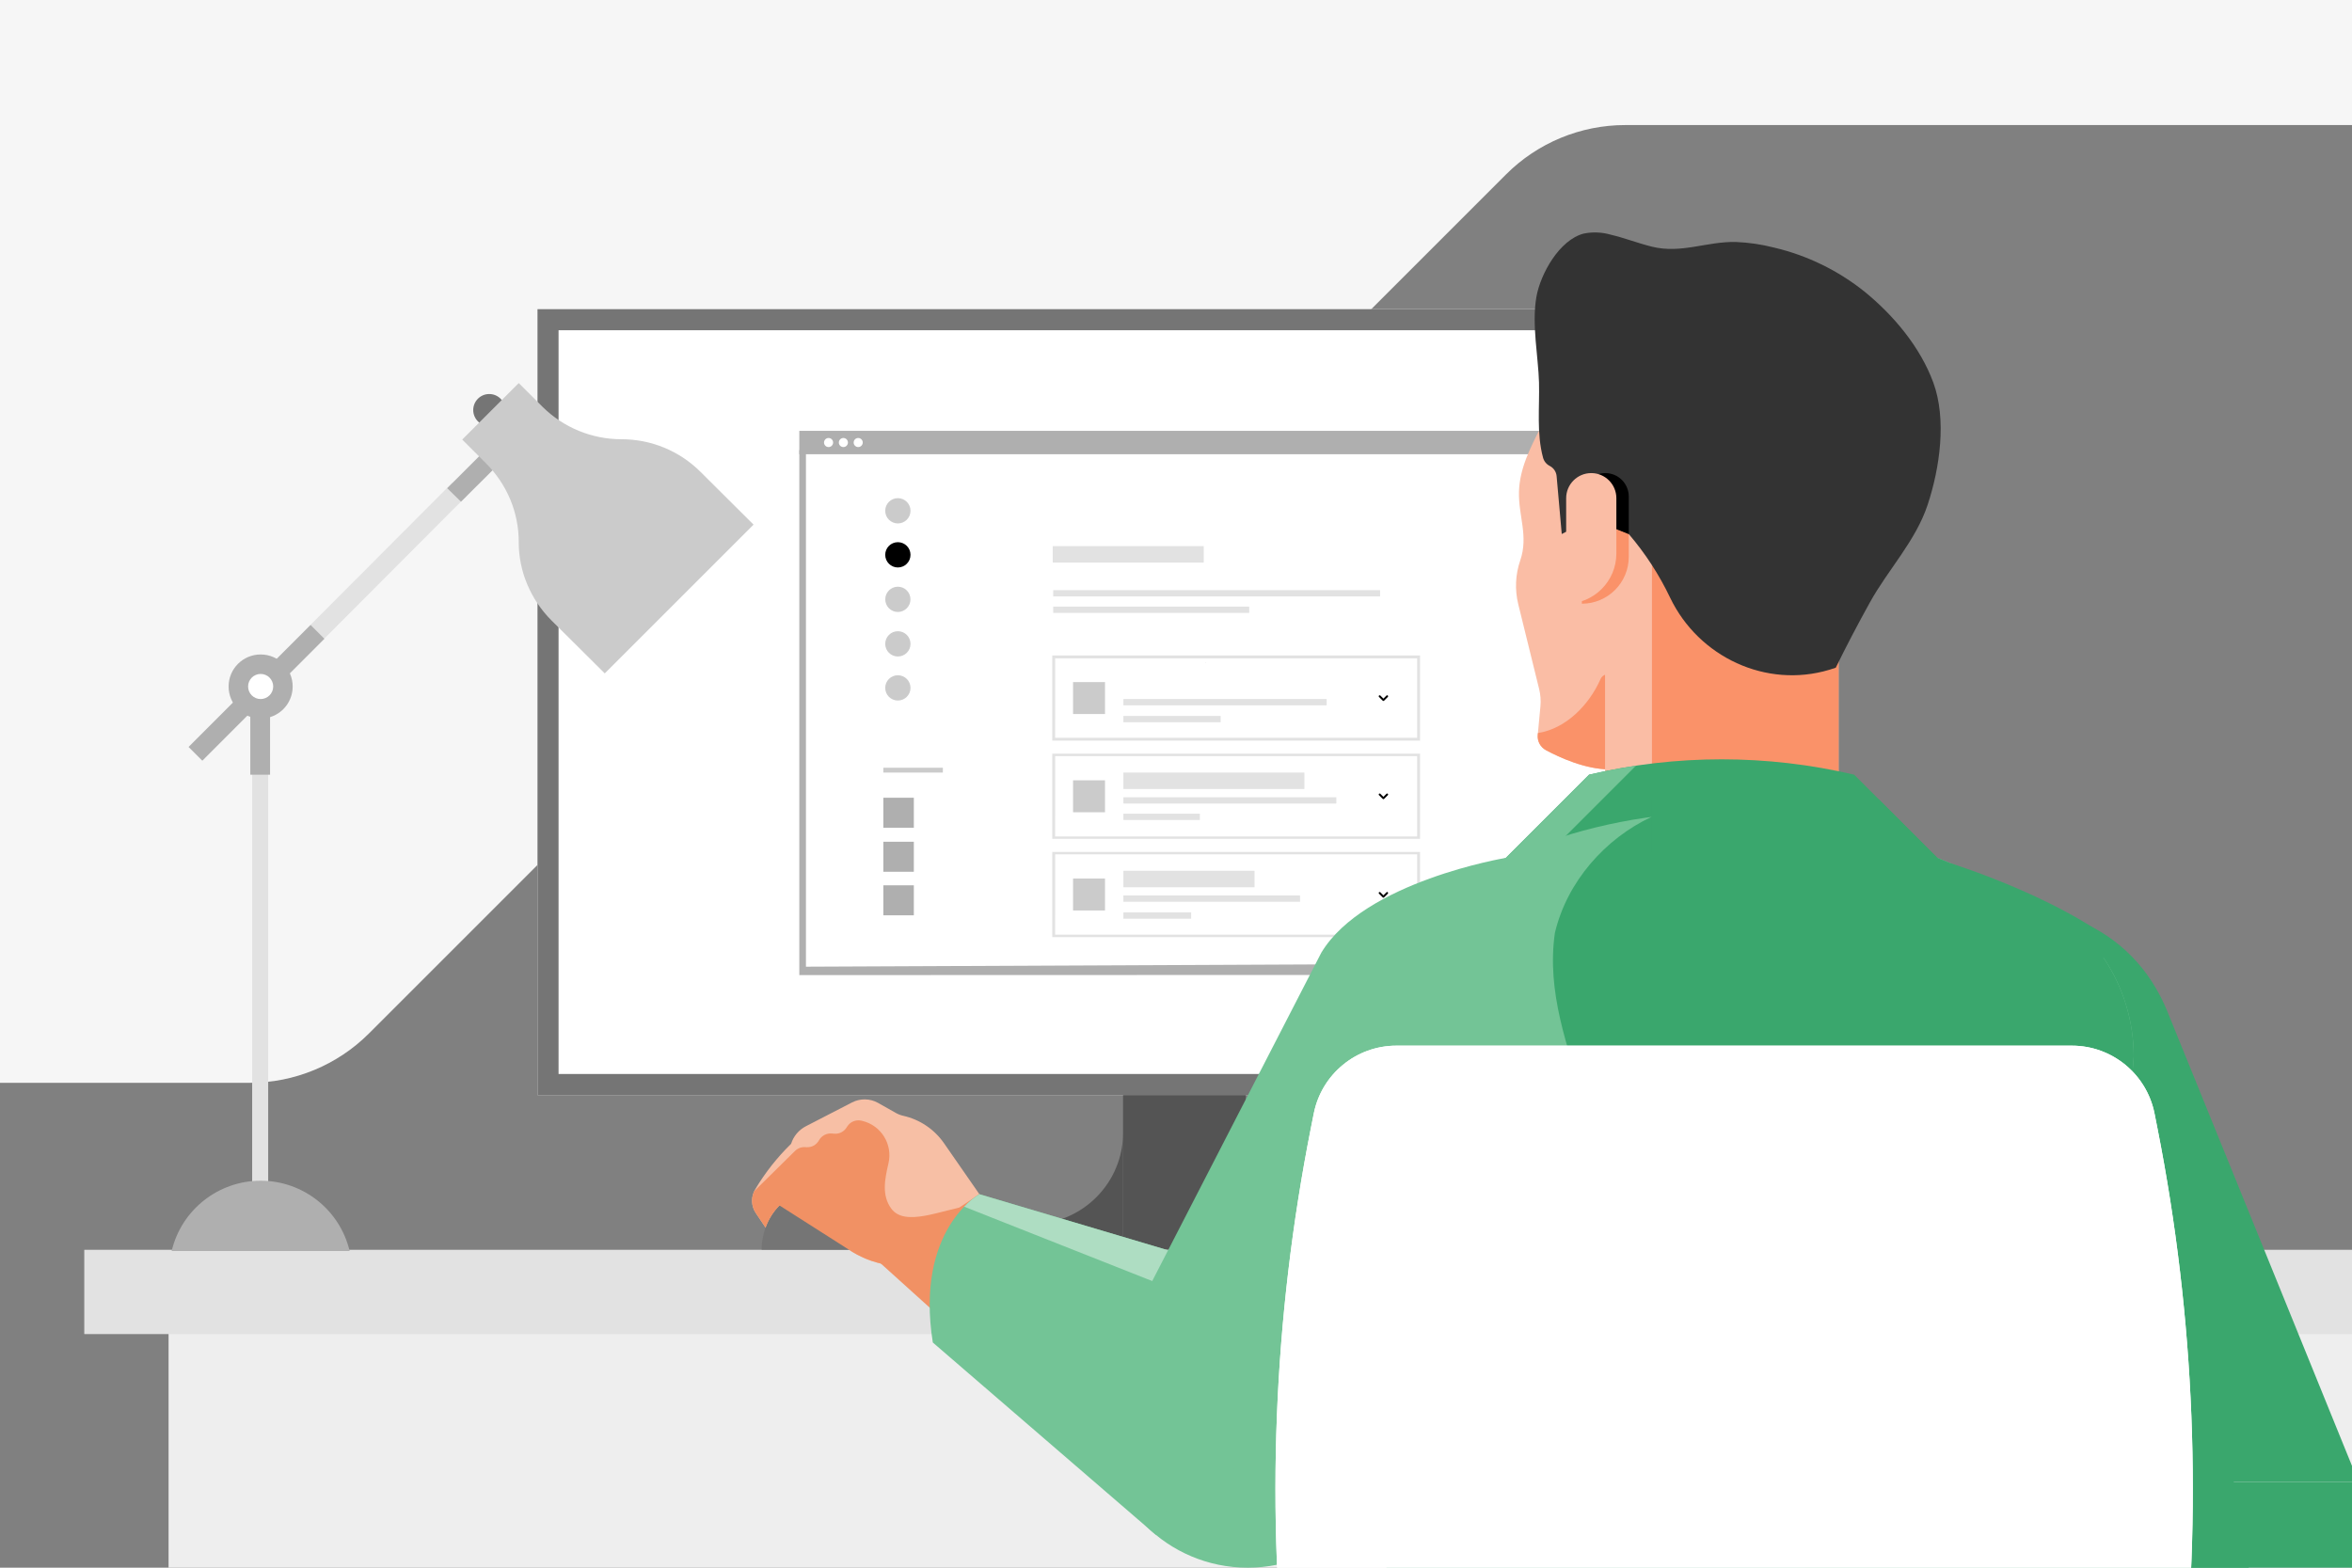 <svg width="558" height="372" viewBox="0 0 558 372" fill="none" xmlns="http://www.w3.org/2000/svg">
<rect x="0" y="0" width="558" height="372" fill="#808080" stroke="none"/>
<g clip-path="url(#clip0)">
<path d="M-45.544 256.942H59.256C69.865 256.942 80.039 252.727 87.54 245.226L208.44 124.326C215.942 116.824 226.116 112.61 236.725 112.61H269.5C280.109 112.613 290.285 108.401 297.789 100.9L357.299 41.39C364.8 33.889 374.974 29.674 385.583 29.674H577.6V-17.8H-45.668L-45.544 256.942Z" fill="#F6F6F6"/>
<path d="M434.486 73.361H127.515V259.85H434.486V73.361Z" fill="white"/>
<path d="M189.841 108.558H382.276V227.494L189.841 228.306V108.558Z" fill="white"/>
<path d="M213.014 124.207C214.671 124.207 216.014 122.864 216.014 121.207C216.014 119.55 214.671 118.207 213.014 118.207C211.357 118.207 210.014 119.55 210.014 121.207C210.014 122.864 211.357 124.207 213.014 124.207Z" fill="#CBCBCB"/>
<path d="M213.014 134.656C214.671 134.656 216.014 133.313 216.014 131.656C216.014 129.999 214.671 128.656 213.014 128.656C211.357 128.656 210.014 129.999 210.014 131.656C210.014 133.313 211.357 134.656 213.014 134.656Z" fill="black"/>
<path d="M213.013 145.219C214.665 145.219 216.003 143.876 216.003 142.219C216.003 140.562 214.665 139.219 213.013 139.219C211.362 139.219 210.023 140.562 210.023 142.219C210.023 143.876 211.362 145.219 213.013 145.219Z" fill="#CBCBCB"/>
<path d="M213.014 155.782C214.671 155.782 216.014 154.439 216.014 152.782C216.014 151.125 214.671 149.782 213.014 149.782C211.357 149.782 210.014 151.125 210.014 152.782C210.014 154.439 211.357 155.782 213.014 155.782Z" fill="#CBCBCB"/>
<path d="M213.014 166.231C214.671 166.231 216.014 164.888 216.014 163.231C216.014 161.574 214.671 160.231 213.014 160.231C211.357 160.231 210.014 161.574 210.014 163.231C210.014 164.888 211.357 166.231 213.014 166.231Z" fill="#CBCBCB"/>
<path d="M223.691 182.176H209.568V183.324H223.691V182.176Z" fill="#CBCBCB"/>
<path d="M216.802 189.295H209.568V196.414H216.802V189.295Z" fill="#AFAFAF"/>
<path d="M216.802 199.743H209.568V206.862H216.802V199.743Z" fill="#AFAFAF"/>
<path d="M216.802 210.077H209.568V217.196H216.802V210.077Z" fill="#AFAFAF"/>
<path d="M336.9 175.746H249.641V155.538H336.9V175.746ZM250.327 175.057H336.211V156.227H250.33L250.327 175.057Z" fill="#E2E2E2"/>
<path d="M262.156 161.853H254.578V169.431H262.156V161.853Z" fill="#CBCBCB"/>
<path d="M262.156 185.161H254.578V192.739H262.156V185.161Z" fill="#CBCBCB"/>
<path d="M262.156 208.469H254.578V216.047H262.156V208.469Z" fill="#CBCBCB"/>
<path d="M327.416 140.038H249.87V141.531H327.416V140.038Z" fill="#E2E2E2"/>
<path d="M296.371 143.941H249.87V145.434H296.371V143.941Z" fill="#E2E2E2"/>
<path d="M314.743 165.872H266.519V167.365H314.743V165.872Z" fill="#E2E2E2"/>
<path d="M285.579 129.589H249.756V133.493H285.579V129.589Z" fill="#E2E2E2"/>
<path d="M289.597 169.89H266.519V171.383H289.597V169.89Z" fill="#E2E2E2"/>
<path d="M336.9 199.054H249.641V178.846H336.9V199.054ZM250.327 198.48H336.211V179.42H250.33L250.327 198.48Z" fill="#E2E2E2"/>
<path d="M317.039 189.18H266.519V190.673H317.039V189.18Z" fill="#E2E2E2"/>
<path d="M309.461 183.324H266.519V187.228H309.461V183.324Z" fill="#E2E2E2"/>
<path d="M284.66 193.084H266.519V194.577H284.66V193.084Z" fill="#E2E2E2"/>
<path d="M336.9 222.362H249.641V202.154H336.9V222.362ZM250.327 221.788H336.211V202.728H250.33L250.327 221.788Z" fill="#E2E2E2"/>
<path d="M308.428 212.488H266.519V213.981H308.428V212.488Z" fill="#E2E2E2"/>
<path d="M297.635 206.632H266.519V210.536H297.635V206.632Z" fill="#E2E2E2"/>
<path d="M282.594 216.507H266.519V218H282.594V216.507Z" fill="#E2E2E2"/>
<path d="M329.093 211.897L328.207 212.782L327.323 211.897" stroke="black" stroke-width="0.459" stroke-linecap="round" stroke-linejoin="round"/>
<path d="M329.093 188.524L328.207 189.409L327.323 188.524" stroke="black" stroke-width="0.459" stroke-linecap="round" stroke-linejoin="round"/>
<path d="M329.093 165.216L328.207 166.101L327.323 165.216" stroke="black" stroke-width="0.459" stroke-linecap="round" stroke-linejoin="round"/>
<path d="M383.007 107.615V228.527L191.207 229.388V107.615H383.007ZM189.633 106.815V231.386L384.599 231.327V106.753L189.633 106.815Z" fill="#AFAFAF"/>
<path d="M383.959 102.235H189.634V107.783H383.959V102.235Z" fill="#AFAFAF"/>
<path d="M196.573 106.086C197.168 106.086 197.65 105.604 197.65 105.009C197.65 104.414 197.168 103.932 196.573 103.932C195.978 103.932 195.496 104.414 195.496 105.009C195.496 105.604 195.978 106.086 196.573 106.086Z" fill="white"/>
<path d="M200.09 106.086C200.685 106.086 201.167 105.604 201.167 105.009C201.167 104.414 200.685 103.932 200.09 103.932C199.495 103.932 199.013 104.414 199.013 105.009C199.013 105.604 199.495 106.086 200.09 106.086Z" fill="white"/>
<path d="M203.605 106.086C204.2 106.086 204.682 105.604 204.682 105.009C204.682 104.414 204.2 103.932 203.605 103.932C203.011 103.932 202.528 104.414 202.528 105.009C202.528 105.604 203.011 106.086 203.605 106.086Z" fill="white"/>
<path d="M665.918 314.567H39.994V374.404H665.918V314.567Z" fill="#EEEEEE"/>
<path d="M260.076 284.115C256.001 288.192 250.472 290.481 244.708 290.48C240.048 290.481 235.679 292.751 233 296.564H266.444V268.782C266.451 274.538 264.159 280.058 260.076 284.115Z" fill="#545454"/>
<path d="M323.901 292.1C321.859 291.038 319.592 290.483 317.29 290.482C305.3 290.483 295.575 280.772 295.557 268.782V296.564H329.001C327.678 294.694 325.93 293.164 323.901 292.1Z" fill="#545454"/>
<path d="M295.559 259.85H266.441V268.782V296.564H295.559V268.782V259.85Z" fill="#545454"/>
<path d="M429.486 78.361V254.85H132.516V78.361H429.486ZM434.486 73.361H127.516V259.85H434.486V73.361Z" fill="#757575"/>
<path d="M285.941 157.163V157.304C285.976 157.233 285.976 157.2 285.941 157.163Z" fill="black"/>
<path d="M595.918 296.567H19.994V316.567H595.918V296.567Z" fill="#E2E2E2"/>
<path d="M119.872 97.3C119.872 95.201 118.171 93.5 116.072 93.5C113.973 93.5 112.272 95.201 112.272 97.3C112.272 99.399 113.973 101.1 116.072 101.1C118.156 101.066 119.838 99.384 119.872 97.3Z" fill="#757575"/>
<path d="M62.105 159.857L44.735 177.246L48.003 180.51L65.372 163.121L62.105 159.857Z" fill="#AFAFAF"/>
<path d="M62.139 159.839L107.351 114.5L110.614 117.767L65.402 163.107L62.139 159.839Z" fill="#E2E2E2"/>
<path d="M63.626 290.452V163.945H59.826V290.452H63.626Z" fill="#E2E2E2"/>
<path d="M67.573 160.966L76.958 151.581L73.681 148.3L64.3 157.689L67.573 160.966Z" fill="#AFAFAF"/>
<path d="M59.38 169.158V183.831H64.072V169.158H59.38Z" fill="#AFAFAF"/>
<path d="M69.435 162.9C69.435 158.703 66.032 155.3 61.835 155.3C57.638 155.3 54.235 158.703 54.235 162.9C54.235 167.097 57.638 170.5 61.835 170.5C66.022 170.511 69.424 167.125 69.435 162.938C69.435 162.925 69.435 162.913 69.435 162.9Z" fill="#AFAFAF"/>
<path d="M64.817 162.9C64.817 161.255 63.483 159.921 61.838 159.921C60.193 159.921 58.859 161.255 58.859 162.9C58.859 164.545 60.193 165.879 61.838 165.879C63.481 165.874 64.812 164.543 64.817 162.9Z" fill="white"/>
<path d="M109.37 119.05L125.383 103.111L122.106 99.834L106.093 115.847L109.37 119.05Z" fill="#AFAFAF"/>
<path d="M166.124 111.9C161.151 106.973 154.429 104.215 147.429 104.229C140.431 104.228 133.715 101.472 128.734 96.557L123.073 90.9L118.6 95.365L114.131 99.834L109.662 104.303L115.323 109.964C117.774 112.418 119.722 115.328 121.058 118.529C122.388 121.714 123.071 125.132 123.069 128.584C123.052 132.037 123.736 135.458 125.08 138.639C126.416 141.84 128.364 144.75 130.815 147.204L143.477 159.791L178.777 124.491L166.124 111.9Z" fill="#CBCBCB"/>
<path d="M61.838 280.174C51.786 280.176 43.049 287.079 40.722 296.858H82.954C80.627 287.078 71.891 280.176 61.838 280.174Z" fill="#AFAFAF"/>
<path d="M184.935 286.051L201.4 296.543C201.4 296.543 212.865 304.774 221.1 296.543C222.586 295.056 232.355 283.37 232.355 283.37L223.955 271.27C221.664 267.971 218.217 265.651 214.298 264.77C213.676 264.63 213.077 264.4 212.522 264.086L208.335 261.719C206.422 260.638 204.093 260.593 202.141 261.601L191.184 267.252C189.508 268.117 188.247 269.617 187.684 271.417C184.407 274.614 181.558 278.222 179.207 282.15C178.121 283.897 178.157 286.118 179.297 287.83L181.64 291.317C182.33 289.337 183.456 287.537 184.935 286.051Z" fill="#F7BFA5"/>
<path d="M197.029 280.918C188.01 280.918 180.699 287.918 180.699 296.543H213.358C213.358 287.913 206.047 280.918 197.029 280.918Z" fill="#757575"/>
<path d="M274.22 302.312L232.352 283.37L208.392 299.303L247.674 334.764L274.22 302.312Z" fill="#F19164"/>
<path d="M211.424 286.759C209.149 283.599 209.894 279.879 210.788 276.033C211.838 271.522 209.032 267.014 204.521 265.964C204.434 265.944 204.347 265.925 204.26 265.908C203.016 265.66 201.745 266.189 201.044 267.247L200.789 267.631C200.155 268.587 199.049 269.119 197.906 269.017L197.32 268.965C196.061 268.872 194.865 269.527 194.266 270.639C193.677 271.683 192.543 272.299 191.347 272.224L191.013 272.203C190.126 272.147 189.256 272.472 188.623 273.096L178.948 282.639C178.136 284.307 178.269 286.28 179.296 287.825L181.64 291.312C182.332 289.333 183.46 287.536 184.94 286.051L201.4 296.543C201.4 296.543 212.865 304.774 221.1 296.543C222.106 295.537 226.9 289.868 229.895 286.303L229.801 286.159C223.463 287.024 214.68 291.285 211.424 286.759Z" fill="#F19164"/>
<path d="M296.016 372C315.005 372 330.399 356.606 330.399 337.617C330.399 318.628 315.005 303.234 296.016 303.234C277.027 303.234 261.633 318.628 261.633 337.617C261.633 356.606 277.027 372 296.016 372Z" fill="#73C496"/>
<path d="M221.306 318.567L274.219 364.209L299.919 303.456L232.351 283.37C232.351 283.37 217.06 291.777 221.306 318.567Z" fill="#73C496"/>
<path d="M299.915 303.456L232.351 283.37C231.02 284.192 229.807 285.19 228.743 286.337L295.917 312.908L299.915 303.456Z" fill="#AEDDC2"/>
<path d="M382.95 240.5L313.476 226.063L265.969 318.341L299.157 355.869C301.427 354.637 303.385 352.9 304.879 350.793L382.95 240.5Z" fill="#73C496"/>
<path d="M370.294 92.224L365.469 101.556C363.023 106.289 360.496 111.287 360.369 116.73C360.231 122.436 362.654 127.214 360.669 132.982C359.516 136.333 359.354 139.946 360.201 143.387L365.152 163.496C365.485 164.846 365.588 166.242 365.458 167.626L364.823 174.383C364.683 175.878 365.454 177.311 366.779 178.019C369.96 179.727 376.128 182.572 381.913 182.572H410.513V95.67L370.294 92.224Z" fill="#FABDA5"/>
<path d="M396.837 170.312C394.905 170.931 392.942 171.45 390.957 171.867C389.705 172.156 387.037 173.336 385.838 172.499C384.712 171.713 384.659 168.277 384.416 166.984C384.077 165.172 383.708 163.346 383.342 161.518C383.133 160.483 382.124 159.813 381.089 160.023C380.465 160.149 379.944 160.578 379.701 161.166L379.67 161.238C377.026 167.206 371.559 172.916 364.861 173.944L364.82 174.383C364.68 175.878 365.45 177.312 366.775 178.019C369.956 179.727 376.124 182.572 381.909 182.572H384.858C385.635 182.046 386.402 181.525 387.158 181.017C390.341 178.872 395.968 174.188 396.837 170.312Z" fill="#FA9269"/>
<path d="M436.195 132.531H380.792V195.976H436.195V132.531Z" fill="#FABDA5"/>
<path d="M436.196 132.531H391.915V195.976H436.196V132.531Z" fill="#FA9269"/>
<path d="M380.853 112.261C383.926 112.261 386.417 114.752 386.417 117.825V132.125C386.417 138.271 381.435 143.253 375.289 143.253V117.825C375.289 114.752 377.78 112.261 380.853 112.261Z" fill="#FA9269"/>
<path d="M364.507 70.429C363.355 76.941 364.971 84.808 365.122 90.754C365.272 96.654 364.522 102.831 366.077 108.592C366.299 109.439 366.871 110.151 367.65 110.55C368.583 111.021 369.206 111.941 369.298 112.982L370.516 126.722L377.441 123.148L386.417 126.722C390.345 131.316 393.65 136.408 396.248 141.866C403.032 155.947 419.02 163.42 433.993 158.936C434.504 158.783 435.015 158.619 435.525 158.445C438.078 153.214 440.795 148.057 443.614 142.965C447.959 135.117 454.474 128.393 457.333 119.756C460.205 111.08 461.881 99.495 458.659 90.756C455.559 82.339 449.269 74.843 442.398 69.241C436.088 64.175 428.724 60.587 420.845 58.741C417.904 57.988 414.892 57.546 411.859 57.422C404.93 57.252 398.902 60.26 391.927 58.538C388.612 57.72 385.419 56.457 382.095 55.677C380.026 55.084 377.844 54.998 375.734 55.427C369.963 56.911 365.473 64.966 364.507 70.429Z" fill="#333333"/>
<path d="M380.853 112.261C377.78 112.261 375.289 114.752 375.289 117.825V124.259L377.441 123.148L386.417 126.722V117.822C386.415 114.75 383.925 112.261 380.853 112.261Z" fill="black"/>
<path d="M377.519 112.261C380.808 112.261 383.474 114.927 383.474 118.216V131.345C383.474 137.922 378.142 143.254 371.565 143.254V118.216C371.565 114.928 374.231 112.262 377.519 112.261Z" fill="#FABDA5"/>
<path d="M565.789 367.018L559.558 351.678H493.63L498.687 360.105L418.832 375.938C409.456 377.798 403.363 386.906 405.223 396.282C406.874 404.604 414.314 410.503 422.794 410.211L544.678 406.006C547.666 405.892 550.611 405.264 553.385 404.148C566.415 398.855 572.687 384 567.394 370.97L565.789 367.018Z" fill="#3AA76D"/>
<path d="M514.07 239.7C513.326 237.9 512.455 236.155 511.463 234.478C500.995 216.416 477.867 210.259 459.805 220.727C441.743 231.195 435.586 254.323 446.054 272.385C446.246 272.717 446.443 273.045 446.646 273.371L493.631 351.676H559.558L514.07 239.7Z" fill="#3AA76D"/>
<path d="M413.801 404.963L498.241 403.781C518.131 403.501 534.027 387.15 533.748 367.261C533.672 361.849 532.377 356.524 529.959 351.681L480.359 252.353L413.801 404.963Z" fill="#3AA76D"/>
<path d="M510.348 313.9C510.931 316.964 512.556 319.731 514.948 321.733C517.709 323.869 521.519 323.138 522.548 326.525C523.468 329.544 520.809 332.654 523.705 335.383C526.567 338.083 530.169 335.92 529.862 340.863C529.747 342.726 528.442 344.025 528.713 346.173C528.969 348.204 530.935 349.092 529.759 351.263C523.568 351.215 516.909 349.669 510.693 349.035C506.901 336.169 513.343 324.222 510.348 313.9Z" fill="#3AA76D"/>
<path d="M439.887 183.824C419.205 178.965 397.679 178.965 376.997 183.824L349.673 211.148H467.211L439.887 183.824Z" fill="#3AA76D"/>
<path d="M361.673 208.148L388.122 181.7C384.389 182.259 380.68 182.968 376.997 183.825L349.673 211.149H467.21L464.21 208.149L361.673 208.148Z" fill="#73C496"/>
<path d="M493.152 450.01L322.161 437.2C317.549 436.854 314.09 432.834 314.437 428.221C314.503 427.345 314.706 426.485 315.039 425.672L322.75 406.867C328.54 392.745 330.361 377.309 328.015 362.228L310.666 250.689C310.666 233.658 320.982 218.324 336.758 211.906L361.109 202C391.456 189.654 425.426 189.654 455.773 202L480.124 211.906C495.9 218.324 506.216 233.658 506.216 250.689L495.041 399.07C494.128 411.189 495.864 423.361 500.128 434.741L501.619 438.721C503.242 443.052 501.047 447.878 496.716 449.501C495.579 449.927 494.363 450.101 493.152 450.01Z" fill="#73C496"/>
<path d="M500.128 434.741C495.864 423.361 494.128 411.189 495.04 399.07L506.216 250.689C506.216 233.658 495.9 218.324 480.124 211.906L455.773 202C435.793 193.878 414.057 191.039 392.661 193.756C392.399 193.969 392.151 194.194 391.885 194.403C392.151 194.194 392.399 193.969 392.661 193.756C392.367 193.793 392.072 193.82 391.778 193.856C380.905 198.956 371.771 209.133 368.885 221.399C366.885 235.399 371.885 248.399 375.885 261.399C377.885 268.399 378.885 277.399 374.885 282.399C359.885 305.399 338.885 320.399 332.885 346.399C331.477 353.441 330.128 360.543 328.669 367.594C329.873 380.968 327.843 394.435 322.75 406.859L315.039 425.664C313.285 429.944 315.332 434.835 319.612 436.59C320.425 436.923 321.285 437.126 322.161 437.192L493.152 450.01C497.764 450.355 501.783 446.896 502.129 442.283C502.22 441.073 502.046 439.857 501.62 438.721L500.128 434.741Z" fill="#3AA76D"/>
<path d="M462.79 204.854C462.79 204.854 492.7 214.135 506.216 227.654L462.79 225.237V204.854Z" fill="#3AA76D"/>
<path d="M357.252 203.569C357.252 203.569 323.665 209.142 313.476 226.059L351.038 243.767L357.252 203.569Z" fill="#73C496"/>
<path d="M511.83 267.662L511.153 264.243C509.299 254.877 501.082 248.127 491.534 248.127H331.301C321.753 248.127 313.536 254.877 311.682 264.243L311.001 267.662C302.072 312.765 300.242 358.987 305.576 404.655L313.029 468.461H509.801L517.254 404.655C522.589 358.987 520.759 312.766 511.83 267.662Z" fill="white"/>
<path d="M511.83 267.662L511.153 264.243C509.299 254.877 501.082 248.127 491.534 248.127H331.301C321.753 248.127 313.536 254.877 311.682 264.243L311.001 267.662C302.072 312.765 300.242 358.987 305.576 404.655L313.029 468.461H509.801L517.254 404.655C522.589 358.987 520.759 312.766 511.83 267.662Z" fill="white"/>
<path d="M464.209 208.148L391.778 202.3V189.758H445.819L464.209 208.148Z" fill="#3AA76D"/>
</g>
<defs>
<clipPath id="clip0">
<rect width="558" height="372" fill="white"/>
</clipPath>
</defs>
</svg>
